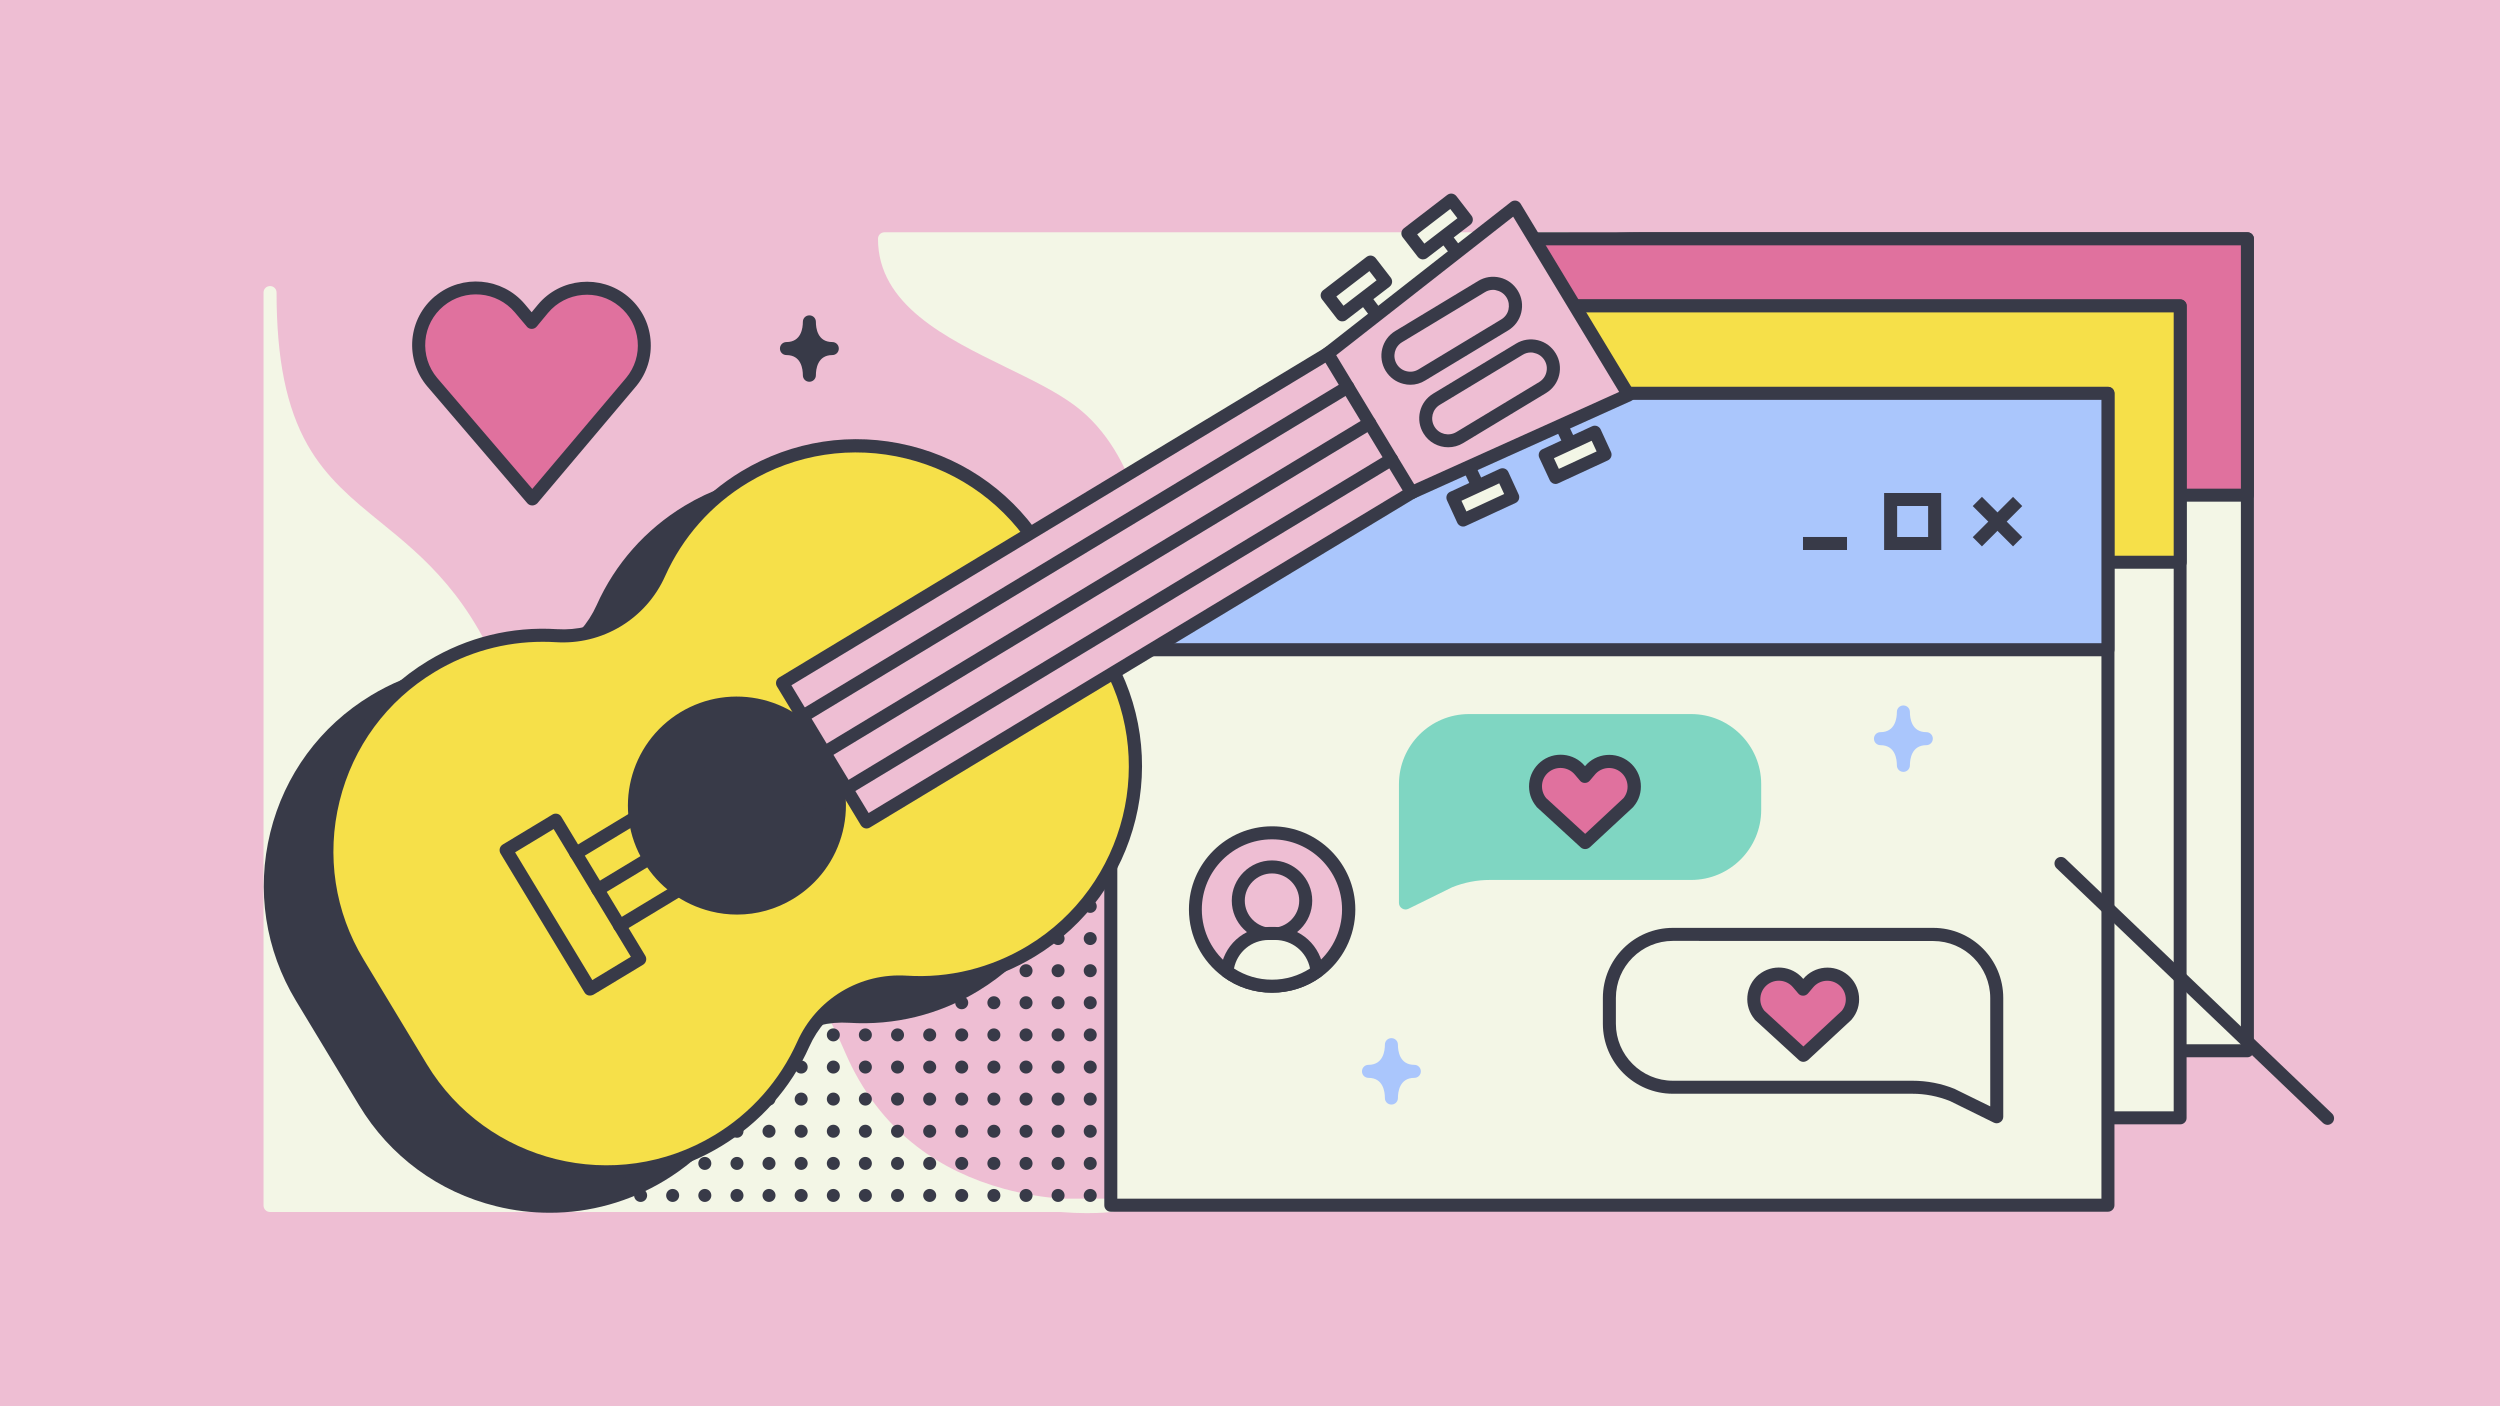 <?xml version="1.0" encoding="utf-8"?>
<!-- Generator: Adobe Illustrator 22.0.1, SVG Export Plug-In . SVG Version: 6.00 Build 0)  -->
<svg version="1.1" id="Layer_1" xmlns="http://www.w3.org/2000/svg" xmlns:xlink="http://www.w3.org/1999/xlink" x="0px" y="0px" viewBox="0 0 1920 1080" style="enable-background:new 0 0 1920 1080;" xml:space="preserve">

<rect y="0" width="1920" height="1080" style="fill:#EEBED3;"/>
<g>
	<path d="M1208.4,181.8c-0.7-2-2.6-3.4-4.7-3.4H679.3c-2.8,0-5,2.2-5,5c0,50.7,52.2,76.1,98.2,98.6
		c19.9,9.7,38.7,18.8,52.9,29.4c50.7,37.7,56.4,112.8,56.5,113.6c0.1,1.8,1.2,3.5,2.9,4.2c0.7,0.3,1.4,0.4,2.1,0.4
		c1.1,0,2.1-0.3,3-1l316.7-241.2C1208.4,186.1,1209.1,183.9,1208.4,181.8z" style="fill:#F3F6E6;"/>
	<path d="M853.1,920.6h-38c-12.7-1-27.8-3.2-43.7-7.5c-25.4-6.9-48-17.8-67.1-32.5c-23.8-18.3-42.4-42.6-55.1-72.1
		c-40.2-93.3-91.4-121.8-141-149.3c-46.3-25.8-90.1-50.1-119.1-129c-26.3-71.8-63.8-102.3-96.9-129.2c-21.4-17.4-41.5-33.8-56-59.3
		c-16.2-28.6-23.8-65.8-23.8-117c0-2.8-2.2-5-5-5s-5,2.2-5,5v701.1c0,2.8,2.2,5,5,5H814c7.8,0.6,14.8,0.9,20.6,0.9
		c11.3,0,18.4-0.8,19-0.9c2.6-0.3,4.6-2.6,4.4-5.3C857.9,922.7,855.8,920.6,853.1,920.6z" style="fill:#F3F6E6;"/>
	<g>
		<g>
			<g>
				<circle cx="837.3" cy="622.1" r="5" style="fill:#383A48;"/>
			</g>
		</g>
		<g>
			<g>
				<circle cx="837.3" cy="646.8" r="5" style="fill:#383A48;"/>
			</g>
		</g>
		<g>
			<g>
				<circle cx="837.3" cy="671.5" r="5" style="fill:#383A48;"/>
			</g>
		</g>
		<g>
			<g>
				<circle cx="837.3" cy="696.1" r="5" style="fill:#383A48;"/>
			</g>
		</g>
		<g>
			<g>
				<circle cx="837.3" cy="720.8" r="5" style="fill:#383A48;"/>
			</g>
		</g>
		<g>
			<g>
				<circle cx="837.3" cy="745.5" r="5" style="fill:#383A48;"/>
			</g>
		</g>
		<g>
			<g>
				<circle cx="837.3" cy="770.1" r="5" style="fill:#383A48;"/>
			</g>
		</g>
		<g>
			<g>
				<circle cx="837.3" cy="794.8" r="5" style="fill:#383A48;"/>
			</g>
		</g>
		<g>
			<g>
				<circle cx="837.3" cy="819.5" r="5" style="fill:#383A48;"/>
			</g>
		</g>
		<g>
			<g>
				<circle cx="837.3" cy="844.1" r="5" style="fill:#383A48;"/>
			</g>
		</g>
		<g>
			<g>
				<circle cx="837.3" cy="868.8" r="5" style="fill:#383A48;"/>
			</g>
		</g>
		<g>
			<g>
				<circle cx="837.3" cy="893.5" r="5" style="fill:#383A48;"/>
			</g>
		</g>
		<g>
			<g>
				<circle cx="837.3" cy="918.1" r="5" style="fill:#383A48;"/>
			</g>
		</g>
		<g>
			<g>
				<circle cx="812.6" cy="622.1" r="5" style="fill:#383A48;"/>
			</g>
		</g>
		<g>
			<g>
				<circle cx="812.6" cy="646.8" r="5" style="fill:#383A48;"/>
			</g>
		</g>
		<g>
			<g>
				<circle cx="812.6" cy="671.5" r="5" style="fill:#383A48;"/>
			</g>
		</g>
		<g>
			<g>
				<circle cx="812.6" cy="696.1" r="5" style="fill:#383A48;"/>
			</g>
		</g>
		<g>
			<g>
				<circle cx="812.6" cy="720.8" r="5" style="fill:#383A48;"/>
			</g>
		</g>
		<g>
			<g>
				<circle cx="812.6" cy="745.5" r="5" style="fill:#383A48;"/>
			</g>
		</g>
		<g>
			<g>
				<circle cx="812.6" cy="770.1" r="5" style="fill:#383A48;"/>
			</g>
		</g>
		<g>
			<g>
				<circle cx="812.6" cy="794.8" r="5" style="fill:#383A48;"/>
			</g>
		</g>
		<g>
			<g>
				<circle cx="812.6" cy="819.5" r="5" style="fill:#383A48;"/>
			</g>
		</g>
		<g>
			<g>
				<circle cx="812.6" cy="844.1" r="5" style="fill:#383A48;"/>
			</g>
		</g>
		<g>
			<g>
				<circle cx="812.6" cy="868.8" r="5" style="fill:#383A48;"/>
			</g>
		</g>
		<g>
			<g>
				<circle cx="812.6" cy="893.5" r="5" style="fill:#383A48;"/>
			</g>
		</g>
		<g>
			<g>
				<circle cx="812.6" cy="918.1" r="5" style="fill:#383A48;"/>
			</g>
		</g>
		<g>
			<g>
				<circle cx="788" cy="622.1" r="5" style="fill:#383A48;"/>
			</g>
		</g>
		<g>
			<g>
				<circle cx="788" cy="646.8" r="5" style="fill:#383A48;"/>
			</g>
		</g>
		<g>
			<g>
				<circle cx="788" cy="671.5" r="5" style="fill:#383A48;"/>
			</g>
		</g>
		<g>
			<g>
				<circle cx="788" cy="696.1" r="5" style="fill:#383A48;"/>
			</g>
		</g>
		<g>
			<g>
				<circle cx="788" cy="720.8" r="5" style="fill:#383A48;"/>
			</g>
		</g>
		<g>
			<g>
				<circle cx="788" cy="745.5" r="5" style="fill:#383A48;"/>
			</g>
		</g>
		<g>
			<g>
				<circle cx="788" cy="770.1" r="5" style="fill:#383A48;"/>
			</g>
		</g>
		<g>
			<g>
				<circle cx="788" cy="794.8" r="5" style="fill:#383A48;"/>
			</g>
		</g>
		<g>
			<g>
				<circle cx="788" cy="819.5" r="5" style="fill:#383A48;"/>
			</g>
		</g>
		<g>
			<g>
				<circle cx="788" cy="844.1" r="5" style="fill:#383A48;"/>
			</g>
		</g>
		<g>
			<g>
				<circle cx="788" cy="868.8" r="5" style="fill:#383A48;"/>
			</g>
		</g>
		<g>
			<g>
				<circle cx="788" cy="893.5" r="5" style="fill:#383A48;"/>
			</g>
		</g>
		<g>
			<g>
				<circle cx="788" cy="918.1" r="5" style="fill:#383A48;"/>
			</g>
		</g>
		<g>
			<g>
				<circle cx="763.3" cy="622.1" r="5" style="fill:#383A48;"/>
			</g>
		</g>
		<g>
			<g>
				<circle cx="763.3" cy="646.8" r="5" style="fill:#383A48;"/>
			</g>
		</g>
		<g>
			<g>
				<circle cx="763.3" cy="671.5" r="5" style="fill:#383A48;"/>
			</g>
		</g>
		<g>
			<g>
				<circle cx="763.3" cy="696.1" r="5" style="fill:#383A48;"/>
			</g>
		</g>
		<g>
			<g>
				<circle cx="763.3" cy="720.8" r="5" style="fill:#383A48;"/>
			</g>
		</g>
		<g>
			<g>
				<circle cx="763.3" cy="745.5" r="5" style="fill:#383A48;"/>
			</g>
		</g>
		<g>
			<g>
				<circle cx="763.3" cy="770.1" r="5" style="fill:#383A48;"/>
			</g>
		</g>
		<g>
			<g>
				<circle cx="763.3" cy="794.8" r="5" style="fill:#383A48;"/>
			</g>
		</g>
		<g>
			<g>
				<circle cx="763.3" cy="819.5" r="5" style="fill:#383A48;"/>
			</g>
		</g>
		<g>
			<g>
				<circle cx="763.3" cy="844.1" r="5" style="fill:#383A48;"/>
			</g>
		</g>
		<g>
			<g>
				<circle cx="763.3" cy="868.8" r="5" style="fill:#383A48;"/>
			</g>
		</g>
		<g>
			<g>
				<circle cx="763.3" cy="893.5" r="5" style="fill:#383A48;"/>
			</g>
		</g>
		<g>
			<g>
				<circle cx="763.3" cy="918.1" r="5" style="fill:#383A48;"/>
			</g>
		</g>
		<g>
			<g>
				<circle cx="738.6" cy="622.1" r="5" style="fill:#383A48;"/>
			</g>
		</g>
		<g>
			<g>
				<circle cx="738.6" cy="646.8" r="5" style="fill:#383A48;"/>
			</g>
		</g>
		<g>
			<g>
				<circle cx="738.6" cy="671.5" r="5" style="fill:#383A48;"/>
			</g>
		</g>
		<g>
			<g>
				<circle cx="738.6" cy="696.1" r="5" style="fill:#383A48;"/>
			</g>
		</g>
		<g>
			<g>
				<circle cx="738.6" cy="720.8" r="5" style="fill:#383A48;"/>
			</g>
		</g>
		<g>
			<g>
				<circle cx="738.6" cy="745.5" r="5" style="fill:#383A48;"/>
			</g>
		</g>
		<g>
			<g>
				<circle cx="738.6" cy="770.1" r="5" style="fill:#383A48;"/>
			</g>
		</g>
		<g>
			<g>
				<circle cx="738.6" cy="794.8" r="5" style="fill:#383A48;"/>
			</g>
		</g>
		<g>
			<g>
				<circle cx="738.6" cy="819.5" r="5" style="fill:#383A48;"/>
			</g>
		</g>
		<g>
			<g>
				<circle cx="738.6" cy="844.1" r="5" style="fill:#383A48;"/>
			</g>
		</g>
		<g>
			<g>
				<circle cx="738.6" cy="868.8" r="5" style="fill:#383A48;"/>
			</g>
		</g>
		<g>
			<g>
				<circle cx="738.6" cy="893.5" r="5" style="fill:#383A48;"/>
			</g>
		</g>
		<g>
			<g>
				<circle cx="738.6" cy="918.1" r="5" style="fill:#383A48;"/>
			</g>
		</g>
		<g>
			<g>
				<circle cx="714" cy="622.1" r="5" style="fill:#383A48;"/>
			</g>
		</g>
		<g>
			<g>
				<circle cx="714" cy="646.8" r="5" style="fill:#383A48;"/>
			</g>
		</g>
		<g>
			<g>
				<circle cx="714" cy="671.5" r="5" style="fill:#383A48;"/>
			</g>
		</g>
		<g>
			<g>
				<circle cx="714" cy="696.1" r="5" style="fill:#383A48;"/>
			</g>
		</g>
		<g>
			<g>
				<circle cx="714" cy="720.8" r="5" style="fill:#383A48;"/>
			</g>
		</g>
		<g>
			<g>
				<circle cx="714" cy="745.5" r="5" style="fill:#383A48;"/>
			</g>
		</g>
		<g>
			<g>
				<circle cx="714" cy="770.1" r="5" style="fill:#383A48;"/>
			</g>
		</g>
		<g>
			<g>
				<circle cx="714" cy="794.8" r="5" style="fill:#383A48;"/>
			</g>
		</g>
		<g>
			<g>
				<circle cx="714" cy="819.5" r="5" style="fill:#383A48;"/>
			</g>
		</g>
		<g>
			<g>
				<circle cx="714" cy="844.1" r="5" style="fill:#383A48;"/>
			</g>
		</g>
		<g>
			<g>
				<circle cx="714" cy="868.8" r="5" style="fill:#383A48;"/>
			</g>
		</g>
		<g>
			<g>
				<circle cx="714" cy="893.5" r="5" style="fill:#383A48;"/>
			</g>
		</g>
		<g>
			<g>
				<circle cx="714" cy="918.1" r="5" style="fill:#383A48;"/>
			</g>
		</g>
		<g>
			<g>
				<circle cx="689.3" cy="622.1" r="5" style="fill:#383A48;"/>
			</g>
		</g>
		<g>
			<g>
				<circle cx="689.3" cy="646.8" r="5" style="fill:#383A48;"/>
			</g>
		</g>
		<g>
			<g>
				<circle cx="689.3" cy="671.5" r="5" style="fill:#383A48;"/>
			</g>
		</g>
		<g>
			<g>
				<circle cx="689.3" cy="696.1" r="5" style="fill:#383A48;"/>
			</g>
		</g>
		<g>
			<g>
				<circle cx="689.3" cy="720.8" r="5" style="fill:#383A48;"/>
			</g>
		</g>
		<g>
			<g>
				<circle cx="689.3" cy="745.5" r="5" style="fill:#383A48;"/>
			</g>
		</g>
		<g>
			<g>
				<circle cx="689.3" cy="770.1" r="5" style="fill:#383A48;"/>
			</g>
		</g>
		<g>
			<g>
				<circle cx="689.3" cy="794.8" r="5" style="fill:#383A48;"/>
			</g>
		</g>
		<g>
			<g>
				<circle cx="689.3" cy="819.5" r="5" style="fill:#383A48;"/>
			</g>
		</g>
		<g>
			<g>
				<circle cx="689.3" cy="844.1" r="5" style="fill:#383A48;"/>
			</g>
		</g>
		<g>
			<g>
				<circle cx="689.3" cy="868.8" r="5" style="fill:#383A48;"/>
			</g>
		</g>
		<g>
			<g>
				<circle cx="689.3" cy="893.5" r="5" style="fill:#383A48;"/>
			</g>
		</g>
		<g>
			<g>
				<circle cx="689.3" cy="918.1" r="5" style="fill:#383A48;"/>
			</g>
		</g>
		<g>
			<g>
				<circle cx="664.6" cy="622.1" r="5" style="fill:#383A48;"/>
			</g>
		</g>
		<g>
			<g>
				<circle cx="664.6" cy="646.8" r="5" style="fill:#383A48;"/>
			</g>
		</g>
		<g>
			<g>
				<circle cx="664.6" cy="671.5" r="5" style="fill:#383A48;"/>
			</g>
		</g>
		<g>
			<g>
				<circle cx="664.6" cy="696.1" r="5" style="fill:#383A48;"/>
			</g>
		</g>
		<g>
			<g>
				<circle cx="664.6" cy="720.8" r="5" style="fill:#383A48;"/>
			</g>
		</g>
		<g>
			<g>
				<circle cx="664.6" cy="745.5" r="5" style="fill:#383A48;"/>
			</g>
		</g>
		<g>
			<g>
				<circle cx="664.6" cy="770.1" r="5" style="fill:#383A48;"/>
			</g>
		</g>
		<g>
			<g>
				<circle cx="664.6" cy="794.8" r="5" style="fill:#383A48;"/>
			</g>
		</g>
		<g>
			<g>
				<circle cx="664.6" cy="819.5" r="5" style="fill:#383A48;"/>
			</g>
		</g>
		<g>
			<g>
				<circle cx="664.6" cy="844.1" r="5" style="fill:#383A48;"/>
			</g>
		</g>
		<g>
			<g>
				<circle cx="664.6" cy="868.8" r="5" style="fill:#383A48;"/>
			</g>
		</g>
		<g>
			<g>
				<circle cx="664.6" cy="893.5" r="5" style="fill:#383A48;"/>
			</g>
		</g>
		<g>
			<g>
				<circle cx="664.6" cy="918.1" r="5" style="fill:#383A48;"/>
			</g>
		</g>
		<g>
			<g>
				<circle cx="640" cy="622.1" r="5" style="fill:#383A48;"/>
			</g>
		</g>
		<g>
			<g>
				<circle cx="640" cy="646.8" r="5" style="fill:#383A48;"/>
			</g>
		</g>
		<g>
			<g>
				<circle cx="640" cy="671.5" r="5" style="fill:#383A48;"/>
			</g>
		</g>
		<g>
			<g>
				<circle cx="640" cy="696.1" r="5" style="fill:#383A48;"/>
			</g>
		</g>
		<g>
			<g>
				<circle cx="640" cy="720.8" r="5" style="fill:#383A48;"/>
			</g>
		</g>
		<g>
			<g>
				<circle cx="640" cy="745.5" r="5" style="fill:#383A48;"/>
			</g>
		</g>
		<g>
			<g>
				<circle cx="640" cy="770.1" r="5" style="fill:#383A48;"/>
			</g>
		</g>
		<g>
			<g>
				<circle cx="640" cy="794.8" r="5" style="fill:#383A48;"/>
			</g>
		</g>
		<g>
			<g>
				<circle cx="640" cy="819.5" r="5" style="fill:#383A48;"/>
			</g>
		</g>
		<g>
			<g>
				<circle cx="640" cy="844.1" r="5" style="fill:#383A48;"/>
			</g>
		</g>
		<g>
			<g>
				<circle cx="640" cy="868.8" r="5" style="fill:#383A48;"/>
			</g>
		</g>
		<g>
			<g>
				<circle cx="640" cy="893.5" r="5" style="fill:#383A48;"/>
			</g>
		</g>
		<g>
			<g>
				<circle cx="640" cy="918.1" r="5" style="fill:#383A48;"/>
			</g>
		</g>
		<g>
			<g>
				<circle cx="615.3" cy="622.1" r="5" style="fill:#383A48;"/>
			</g>
		</g>
		<g>
			<g>
				<circle cx="615.3" cy="646.8" r="5" style="fill:#383A48;"/>
			</g>
		</g>
		<g>
			<g>
				<circle cx="615.3" cy="671.5" r="5" style="fill:#383A48;"/>
			</g>
		</g>
		<g>
			<g>
				<circle cx="615.3" cy="696.1" r="5" style="fill:#383A48;"/>
			</g>
		</g>
		<g>
			<g>
				<circle cx="615.3" cy="720.8" r="5" style="fill:#383A48;"/>
			</g>
		</g>
		<g>
			<g>
				<circle cx="615.3" cy="745.5" r="5" style="fill:#383A48;"/>
			</g>
		</g>
		<g>
			<g>
				<circle cx="615.3" cy="770.1" r="5" style="fill:#383A48;"/>
			</g>
		</g>
		<g>
			<g>
				<circle cx="615.3" cy="794.8" r="5" style="fill:#383A48;"/>
			</g>
		</g>
		<g>
			<g>
				<circle cx="615.3" cy="819.5" r="5" style="fill:#383A48;"/>
			</g>
		</g>
		<g>
			<g>
				<circle cx="615.3" cy="844.1" r="5" style="fill:#383A48;"/>
			</g>
		</g>
		<g>
			<g>
				<circle cx="615.3" cy="868.8" r="5" style="fill:#383A48;"/>
			</g>
		</g>
		<g>
			<g>
				<circle cx="615.3" cy="893.5" r="5" style="fill:#383A48;"/>
			</g>
		</g>
		<g>
			<g>
				<circle cx="615.3" cy="918.1" r="5" style="fill:#383A48;"/>
			</g>
		</g>
		<g>
			<g>
				<circle cx="590.6" cy="622.1" r="5" style="fill:#383A48;"/>
			</g>
		</g>
		<g>
			<g>
				<circle cx="590.6" cy="646.8" r="5" style="fill:#383A48;"/>
			</g>
		</g>
		<g>
			<g>
				<circle cx="590.6" cy="671.5" r="5" style="fill:#383A48;"/>
			</g>
		</g>
		<g>
			<g>
				<circle cx="590.6" cy="696.1" r="5" style="fill:#383A48;"/>
			</g>
		</g>
		<g>
			<g>
				<circle cx="590.6" cy="720.8" r="5" style="fill:#383A48;"/>
			</g>
		</g>
		<g>
			<g>
				<circle cx="590.6" cy="745.5" r="5" style="fill:#383A48;"/>
			</g>
		</g>
		<g>
			<g>
				<circle cx="590.6" cy="770.1" r="5" style="fill:#383A48;"/>
			</g>
		</g>
		<g>
			<g>
				<circle cx="590.6" cy="794.8" r="5" style="fill:#383A48;"/>
			</g>
		</g>
		<g>
			<g>
				<circle cx="590.6" cy="819.5" r="5" style="fill:#383A48;"/>
			</g>
		</g>
		<g>
			<g>
				<circle cx="590.6" cy="844.1" r="5" style="fill:#383A48;"/>
			</g>
		</g>
		<g>
			<g>
				<circle cx="590.6" cy="868.8" r="5" style="fill:#383A48;"/>
			</g>
		</g>
		<g>
			<g>
				<circle cx="590.6" cy="893.5" r="5" style="fill:#383A48;"/>
			</g>
		</g>
		<g>
			<g>
				<circle cx="590.6" cy="918.1" r="5" style="fill:#383A48;"/>
			</g>
		</g>
		<g>
			<g>
				<circle cx="566" cy="622.1" r="5" style="fill:#383A48;"/>
			</g>
		</g>
		<g>
			<g>
				<circle cx="566" cy="646.8" r="5" style="fill:#383A48;"/>
			</g>
		</g>
		<g>
			<g>
				<circle cx="566" cy="671.5" r="5" style="fill:#383A48;"/>
			</g>
		</g>
		<g>
			<g>
				<circle cx="566" cy="696.1" r="5" style="fill:#383A48;"/>
			</g>
		</g>
		<g>
			<g>
				<circle cx="566" cy="720.8" r="5" style="fill:#383A48;"/>
			</g>
		</g>
		<g>
			<g>
				<circle cx="566" cy="745.5" r="5" style="fill:#383A48;"/>
			</g>
		</g>
		<g>
			<g>
				<circle cx="566" cy="770.1" r="5" style="fill:#383A48;"/>
			</g>
		</g>
		<g>
			<g>
				<circle cx="566" cy="794.8" r="5" style="fill:#383A48;"/>
			</g>
		</g>
		<g>
			<g>
				<circle cx="566" cy="819.5" r="5" style="fill:#383A48;"/>
			</g>
		</g>
		<g>
			<g>
				<circle cx="566" cy="844.1" r="5" style="fill:#383A48;"/>
			</g>
		</g>
		<g>
			<g>
				<circle cx="566" cy="868.8" r="5" style="fill:#383A48;"/>
			</g>
		</g>
		<g>
			<g>
				<circle cx="566" cy="893.5" r="5" style="fill:#383A48;"/>
			</g>
		</g>
		<g>
			<g>
				<circle cx="566" cy="918.1" r="5" style="fill:#383A48;"/>
			</g>
		</g>
		<g>
			<g>
				<circle cx="541.3" cy="622.1" r="5" style="fill:#383A48;"/>
			</g>
		</g>
		<g>
			<g>
				<circle cx="541.3" cy="646.8" r="5" style="fill:#383A48;"/>
			</g>
		</g>
		<g>
			<g>
				<circle cx="541.3" cy="671.5" r="5" style="fill:#383A48;"/>
			</g>
		</g>
		<g>
			<g>
				<circle cx="541.3" cy="696.1" r="5" style="fill:#383A48;"/>
			</g>
		</g>
		<g>
			<g>
				<circle cx="541.3" cy="720.8" r="5" style="fill:#383A48;"/>
			</g>
		</g>
		<g>
			<g>
				<circle cx="541.3" cy="745.5" r="5" style="fill:#383A48;"/>
			</g>
		</g>
		<g>
			<g>
				<circle cx="541.3" cy="770.1" r="5" style="fill:#383A48;"/>
			</g>
		</g>
		<g>
			<g>
				<circle cx="541.3" cy="794.8" r="5" style="fill:#383A48;"/>
			</g>
		</g>
		<g>
			<g>
				<circle cx="541.3" cy="819.5" r="5" style="fill:#383A48;"/>
			</g>
		</g>
		<g>
			<g>
				<circle cx="541.3" cy="844.1" r="5" style="fill:#383A48;"/>
			</g>
		</g>
		<g>
			<g>
				<circle cx="541.3" cy="868.8" r="5" style="fill:#383A48;"/>
			</g>
		</g>
		<g>
			<g>
				<circle cx="541.3" cy="893.5" r="5" style="fill:#383A48;"/>
			</g>
		</g>
		<g>
			<g>
				<circle cx="541.3" cy="918.1" r="5" style="fill:#383A48;"/>
			</g>
		</g>
		<g>
			<g>
				<circle cx="516.6" cy="622.1" r="5" style="fill:#383A48;"/>
			</g>
		</g>
		<g>
			<g>
				<circle cx="516.6" cy="646.8" r="5" style="fill:#383A48;"/>
			</g>
		</g>
		<g>
			<g>
				<circle cx="516.6" cy="671.5" r="5" style="fill:#383A48;"/>
			</g>
		</g>
		<g>
			<g>
				<circle cx="516.6" cy="696.1" r="5" style="fill:#383A48;"/>
			</g>
		</g>
		<g>
			<g>
				<circle cx="516.6" cy="720.8" r="5" style="fill:#383A48;"/>
			</g>
		</g>
		<g>
			<g>
				<circle cx="516.6" cy="745.5" r="5" style="fill:#383A48;"/>
			</g>
		</g>
		<g>
			<g>
				<circle cx="516.6" cy="770.1" r="5" style="fill:#383A48;"/>
			</g>
		</g>
		<g>
			<g>
				<circle cx="516.6" cy="794.8" r="5" style="fill:#383A48;"/>
			</g>
		</g>
		<g>
			<g>
				<circle cx="516.6" cy="819.5" r="5" style="fill:#383A48;"/>
			</g>
		</g>
		<g>
			<g>
				<circle cx="516.6" cy="844.1" r="5" style="fill:#383A48;"/>
			</g>
		</g>
		<g>
			<g>
				<circle cx="516.6" cy="868.8" r="5" style="fill:#383A48;"/>
			</g>
		</g>
		<g>
			<g>
				<circle cx="516.6" cy="893.5" r="5" style="fill:#383A48;"/>
			</g>
		</g>
		<g>
			<g>
				<circle cx="516.6" cy="918.1" r="5" style="fill:#383A48;"/>
			</g>
		</g>
		<g>
			<g>
				<circle cx="492" cy="622.1" r="5" style="fill:#383A48;"/>
			</g>
		</g>
		<g>
			<g>
				<circle cx="492" cy="646.8" r="5" style="fill:#383A48;"/>
			</g>
		</g>
		<g>
			<g>
				<circle cx="492" cy="671.5" r="5" style="fill:#383A48;"/>
			</g>
		</g>
		<g>
			<g>
				<circle cx="492" cy="696.1" r="5" style="fill:#383A48;"/>
			</g>
		</g>
		<g>
			<g>
				<circle cx="492" cy="720.8" r="5" style="fill:#383A48;"/>
			</g>
		</g>
		<g>
			<g>
				<circle cx="492" cy="745.5" r="5" style="fill:#383A48;"/>
			</g>
		</g>
		<g>
			<g>
				<circle cx="492" cy="770.1" r="5" style="fill:#383A48;"/>
			</g>
		</g>
		<g>
			<g>
				<circle cx="492" cy="794.8" r="5" style="fill:#383A48;"/>
			</g>
		</g>
		<g>
			<g>
				<circle cx="492" cy="819.5" r="5" style="fill:#383A48;"/>
			</g>
		</g>
		<g>
			<g>
				<circle cx="492" cy="844.1" r="5" style="fill:#383A48;"/>
			</g>
		</g>
		<g>
			<g>
				<circle cx="492" cy="868.8" r="5" style="fill:#383A48;"/>
			</g>
		</g>
		<g>
			<g>
				<circle cx="492" cy="893.5" r="5" style="fill:#383A48;"/>
			</g>
		</g>
		<g>
			<g>
				<circle cx="492" cy="918.1" r="5" style="fill:#383A48;"/>
			</g>
		</g>
		<g>
			<g>
				<circle cx="467.3" cy="622.1" r="5" style="fill:#383A48;"/>
			</g>
		</g>
		<g>
			<g>
				<circle cx="467.3" cy="646.8" r="5" style="fill:#383A48;"/>
			</g>
		</g>
		<g>
			<g>
				<circle cx="467.3" cy="671.5" r="5" style="fill:#383A48;"/>
			</g>
		</g>
		<g>
			<g>
				<circle cx="467.3" cy="696.1" r="5" style="fill:#383A48;"/>
			</g>
		</g>
		<g>
			<g>
				<circle cx="467.3" cy="720.8" r="5" style="fill:#383A48;"/>
			</g>
		</g>
		<g>
			<g>
				<circle cx="467.3" cy="745.5" r="5" style="fill:#383A48;"/>
			</g>
		</g>
		<g>
			<g>
				<circle cx="467.3" cy="770.1" r="5" style="fill:#383A48;"/>
			</g>
		</g>
		<g>
			<g>
				<circle cx="467.3" cy="794.8" r="5" style="fill:#383A48;"/>
			</g>
		</g>
		<g>
			<g>
				<circle cx="467.3" cy="819.5" r="5" style="fill:#383A48;"/>
			</g>
		</g>
		<g>
			<g>
				<circle cx="467.3" cy="844.1" r="5" style="fill:#383A48;"/>
			</g>
		</g>
		<g>
			<g>
				<circle cx="467.3" cy="868.8" r="5" style="fill:#383A48;"/>
			</g>
		</g>
		<g>
			<g>
				<circle cx="467.3" cy="893.5" r="5" style="fill:#383A48;"/>
			</g>
		</g>
		<g>
			<g>
				<circle cx="467.3" cy="918.1" r="5" style="fill:#383A48;"/>
			</g>
		</g>
		<g>
			<g>
				<circle cx="442.6" cy="622.1" r="5" style="fill:#383A48;"/>
			</g>
		</g>
		<g>
			<g>
				<circle cx="442.6" cy="646.8" r="5" style="fill:#383A48;"/>
			</g>
		</g>
		<g>
			<g>
				<circle cx="442.6" cy="671.5" r="5" style="fill:#383A48;"/>
			</g>
		</g>
		<g>
			<g>
				<circle cx="442.6" cy="696.1" r="5" style="fill:#383A48;"/>
			</g>
		</g>
		<g>
			<g>
				<circle cx="442.6" cy="720.8" r="5" style="fill:#383A48;"/>
			</g>
		</g>
		<g>
			<g>
				<circle cx="442.6" cy="745.5" r="5" style="fill:#383A48;"/>
			</g>
		</g>
		<g>
			<g>
				<circle cx="442.6" cy="770.1" r="5" style="fill:#383A48;"/>
			</g>
		</g>
		<g>
			<g>
				<circle cx="442.6" cy="794.8" r="5" style="fill:#383A48;"/>
			</g>
		</g>
		<g>
			<g>
				<circle cx="442.6" cy="819.5" r="5" style="fill:#383A48;"/>
			</g>
		</g>
		<g>
			<g>
				<circle cx="442.6" cy="844.1" r="5" style="fill:#383A48;"/>
			</g>
		</g>
		<g>
			<g>
				<circle cx="442.6" cy="868.8" r="5" style="fill:#383A48;"/>
			</g>
		</g>
		<g>
			<g>
				<circle cx="442.6" cy="893.5" r="5" style="fill:#383A48;"/>
			</g>
		</g>
		<g>
			<g>
				<circle cx="442.6" cy="918.1" r="5" style="fill:#383A48;"/>
			</g>
		</g>
	</g>
	<g>
		<g>
			<path d="M1725.9,183.4h-466.8c-165.1,0-299,133.9-299,299V807h765.8L1725.9,183.4L1725.9,183.4z" style="fill:#F3F6E6;"/>
			<path d="M1725.9,812H960.2c-2.8,0-5-2.2-5-5V482.4c0-81.2,31.6-157.5,89-215c57.4-57.4,133.8-89,215-89H1726
				c2.8,0,5,2.2,5,5V807C1730.9,809.7,1728.7,812,1725.9,812z M965.2,802H1721V188.4h-461.8c-78.5,0-152.4,30.6-207.9,86.1
				s-86.1,129.4-86.1,207.9L965.2,802L965.2,802z" style="fill:#383A48;"/>
		</g>
		<g>
			<polygon points="960.2,380.3 1725.9,380.3 1725.9,183.4 1162.7,183.4 			" style="fill:#E0719E;"/>
			<path d="M1725.9,385.3H960.2c-2,0-3.9-1.2-4.6-3.1s-0.3-4,1.1-5.5l202.6-196.9c0.9-0.9,2.2-1.4,3.5-1.4H1726
				c2.8,0,5,2.2,5,5v196.9C1730.9,383.1,1728.7,385.3,1725.9,385.3z M972.5,375.3H1721V188.4h-556.2L972.5,375.3z" style="fill:#383A48;"/>
		</g>
	</g>
	<g>
		<g>
			<path d="M1674.4,234.9h-499c-147.3,0-266.7,119.4-266.7,266.7v356.8h765.8L1674.4,234.9L1674.4,234.9z" style="fill:#F3F6E6;"/>
			<path d="M1674.4,863.5H908.6c-2.8,0-5-2.2-5-5V501.7c0-72.6,28.3-140.8,79.6-192.1c51.3-51.3,119.6-79.6,192.1-79.6
				h499c2.8,0,5,2.2,5,5v623.5C1679.4,861.2,1677.2,863.5,1674.4,863.5z M913.6,853.5h755.8V239.9h-494
				c-69.9,0-135.6,27.2-185.1,76.7c-49.4,49.4-76.7,115.2-76.7,185.1L913.6,853.5L913.6,853.5z" style="fill:#383A48;"/>
		</g>
		<g>
			<polygon points="908.6,431.8 1674.4,431.8 1674.4,234.9 1080.3,234.9 			" style="fill:#F6E049;"/>
			<path d="M1674.4,436.8H908.6c-2,0-3.7-1.1-4.6-2.9c-0.8-1.8-0.5-3.9,0.8-5.4l171.7-196.9c0.9-1.1,2.3-1.7,3.8-1.7
				h594.1c2.8,0,5,2.2,5,5v196.9C1679.4,434.6,1677.2,436.8,1674.4,436.8z M919.6,426.8h749.8V239.9h-586.8L919.6,426.8z" style="fill:#383A48;"/>
		</g>
	</g>
	<g>
		<g>
			<path d="M1618.9,302.1h-580.1c-102.6,0-185.7,83.1-185.7,185.7v437.8h765.8V302.1z" style="fill:#F3F6E6;"/>
			<path d="M1618.9,930.6H853.1c-2.8,0-5-2.2-5-5V487.8c0-105.2,85.6-190.7,190.7-190.7h580.1c2.8,0,5,2.2,5,5v623.5
				C1623.9,928.4,1621.6,930.6,1618.9,930.6z M858.1,920.6h755.8V307.1h-575.1c-99.6,0-180.7,81.1-180.7,180.7L858.1,920.6
				L858.1,920.6z" style="fill:#383A48;"/>
		</g>
		<g>
			<polygon points="853.1,499 1618.9,499 1618.9,302.1 969.2,302.1 			" style="fill:#AAC6FC;"/>
			<path d="M1618.9,504H853.1c-1.8,0-3.5-1-4.3-2.5c-0.9-1.6-0.9-3.5,0-5l116.1-196.9c0.9-1.5,2.5-2.5,4.3-2.5h649.7
				c2.8,0,5,2.2,5,5V499C1623.9,501.7,1621.6,504,1618.9,504z M861.9,494h752V307.1H972.1L861.9,494z" style="fill:#383A48;"/>
		</g>
		<g>
			<g>
				<g>
					
						<rect x="1529.3" y="378.6" transform="matrix(0.707 -0.707 0.707 0.707 166.166 1202.199)" width="10" height="43.8" style="fill:#383A48;"/>
				</g>
				<g>
					
						<rect x="1512.4" y="395.5" transform="matrix(0.707 -0.707 0.707 0.707 166.166 1202.199)" width="43.8" height="10" style="fill:#383A48;"/>
				</g>
			</g>
			<g>
				<path d="M1490.9,422.4H1447v-43.8h43.8L1490.9,422.4L1490.9,422.4z M1457,412.4h23.8v-23.8H1457V412.4z" style="fill:#383A48;"/>
			</g>
			<g>
				<rect x="1384.7" y="412.4" width="33.8" height="10" style="fill:#383A48;"/>
			</g>
		</g>
		<g>
			<g>
				<path d="M1035.7,698.5c0,19.6-9.6,36.9-24.3,47.6c-9.7,7.1-21.7,11.2-34.6,11.2s-24.9-4.2-34.6-11.2
					c-14.7-10.7-24.3-28.1-24.3-47.6c0-32.5,26.4-58.9,58.9-58.9S1035.7,666,1035.7,698.5z" style="fill:#EEBED3;"/>
				<path d="M976.9,762.4c-13.6,0-26.6-4.2-37.5-12.2c-16.5-12-26.3-31.3-26.3-51.7c0-35.2,28.7-63.9,63.9-63.9
					s63.9,28.7,63.9,63.9c0,20.4-9.8,39.7-26.3,51.7C1003.5,758.2,990.5,762.4,976.9,762.4z M976.9,644.6
					c-29.7,0-53.9,24.2-53.9,53.9c0,17.2,8.3,33.5,22.2,43.6c9.2,6.7,20.2,10.3,31.6,10.3c11.5,0,22.4-3.6,31.7-10.3
					c13.9-10.1,22.2-26.4,22.2-43.6C1030.7,668.8,1006.6,644.6,976.9,644.6z" style="fill:#383A48;"/>
			</g>
			<g>
				<circle cx="976.9" cy="691.7" r="25.9" style="fill:#EEBED3;"/>
				<path d="M976.9,722.6c-17,0-30.9-13.9-30.9-30.9s13.9-30.9,30.9-30.9s30.9,13.9,30.9,30.9S993.9,722.6,976.9,722.6z
					 M976.9,670.8c-11.5,0-20.9,9.4-20.9,20.9s9.4,20.9,20.9,20.9s20.9-9.4,20.9-20.9S988.4,670.8,976.9,670.8z" style="fill:#383A48;"/>
			</g>
			<g>
				<path d="M1011.5,746.2c-9.7,7.1-21.7,11.2-34.6,11.2s-24.9-4.2-34.6-11.2c1.5-16.4,15.3-29.2,32.1-29.2h4.9
					C996.1,716.9,1009.9,729.8,1011.5,746.2z" style="fill:#F3F6E6;"/>
				<path d="M976.9,762.4c-13.6,0-26.6-4.2-37.5-12.2c-1.4-1-2.2-2.8-2-4.5c1.8-19.3,17.8-33.8,37.1-33.8h4.9
					c19.4,0,35.3,14.5,37.1,33.8c0.2,1.8-0.6,3.5-2,4.5C1003.5,758.2,990.5,762.4,976.9,762.4z M947.7,743.8
					c8.7,5.6,18.7,8.6,29.2,8.6s20.5-3,29.2-8.6c-2.5-12.7-13.6-21.9-26.8-21.9h-4.9C961.2,721.9,950.2,731.1,947.7,743.8z" style="fill:#383A48;"/>
			</g>
		</g>
		<g>
			<path d="M1298.8,548.4h-170.6c-29.7,0-53.8,24.1-53.8,53.8v91.3c0,1.7,0.9,3.3,2.4,4.2c0.8,0.5,1.7,0.8,2.6,0.8
				c0.8,0,1.5-0.2,2.2-0.5l33.7-16.6c9.3-3.7,19-5.6,29-5.6h154.5c29.7,0,53.8-24.1,53.8-53.8v-19.8
				C1352.6,572.5,1328.4,548.4,1298.8,548.4z" style="fill:#7FD6C2;"/>
			<g>
				<path d="M1221,591.7l-3.8,4.5l-4-4.7c-6.8-8.1-18.8-9.1-27-2.4l0,0c-8.2,6.8-9.3,19-2.4,27.2l33.6,30.8l33.2-30.8
					c6.8-8.2,5.7-20.3-2.5-27.1l0,0C1239.9,582.4,1227.8,583.5,1221,591.7z" style="fill:#E0719E;"/>
				<path d="M1217.4,652.1c-1.2,0-2.4-0.4-3.4-1.3l-33.6-30.8c-0.2-0.1-0.3-0.3-0.4-0.5c-4.2-5-6.2-11.3-5.6-17.8
					s3.7-12.3,8.7-16.5c10.2-8.5,25.5-7.1,34,3l0.2,0.2c8.5-10.2,23.8-11.6,34.1-3.1c5,4.1,8.1,10,8.7,16.4
					c0.6,6.5-1.3,12.8-5.5,17.7c-0.1,0.2-0.3,0.3-0.4,0.5l-33.2,30.8C1219.8,651.7,1218.6,652.1,1217.4,652.1z M1187.4,612.9
					l30,27.5l29.5-27.5c2.3-2.9,3.4-6.5,3-10.2c-0.4-3.8-2.2-7.2-5.1-9.6c-6-5-15-4.2-20,1.9l0,0l-3.8,4.5c-0.9,1.1-2.3,1.8-3.8,1.8
					l0,0c-1.5,0-2.9-0.6-3.8-1.8l-4-4.7c-5-5.9-14-6.7-20-1.8c-3,2.4-4.8,5.9-5.1,9.7C1184,606.4,1185.1,610,1187.4,612.9z
					 M1221,591.7L1221,591.7L1221,591.7z" style="fill:#383A48;"/>
			</g>
		</g>
		<g>
			<g>
				<path d="M1284.8,717.6h199.9c27,0,48.8,21.9,48.8,48.8v19.8v71.5l-33.9-16.7c-9.9-4-20.4-6-31-6h-30.8h-153.1
					c-27,0-48.8-21.9-48.8-48.8v-19.8C1235.9,739.5,1257.8,717.6,1284.8,717.6z" style="fill:#F3F6E6;"/>
				<path d="M1533.5,862.7c-0.8,0-1.5-0.2-2.2-0.5l-33.7-16.6c-9.3-3.7-19-5.6-29-5.6h-183.8
					c-29.7,0-53.8-24.1-53.8-53.8v-19.8c0-29.7,24.1-53.8,53.8-53.8h199.9c29.7,0,53.8,24.1,53.8,53.8v91.3c0,1.7-0.9,3.3-2.4,4.2
					C1535.3,862.4,1534.4,862.7,1533.5,862.7z M1284.8,722.6c-24.2,0-43.8,19.7-43.8,43.8v19.8c0,24.2,19.7,43.8,43.8,43.8h183.8
					c11.3,0,22.4,2.1,32.9,6.4c0.1,0,0.2,0.1,0.3,0.2l26.7,13.1v-83.2c0-24.2-19.7-43.8-43.8-43.8L1284.8,722.6L1284.8,722.6z" style="fill:#383A48;"/>
			</g>
			<g>
				<path d="M1388.6,755.1l-3.8,4.5l-4-4.7c-6.8-8.1-18.8-9.1-27-2.4l0,0c-8.2,6.8-9.3,19-2.4,27.2l33.6,30.8l33.2-30.8
					c6.8-8.2,5.7-20.3-2.5-27.1l0,0C1407.4,745.8,1395.3,746.9,1388.6,755.1z" style="fill:#E0719E;"/>
				<path d="M1385,815.5c-1.2,0-2.4-0.4-3.4-1.3l-33.6-30.8c-0.2-0.1-0.3-0.3-0.4-0.5c-4.2-5-6.2-11.3-5.6-17.8
					s3.6-12.3,8.6-16.5c0,0,0,0,0.1,0c10.2-8.4,25.4-7.1,34,3l0.2,0.2c8.5-10.2,23.8-11.6,34.1-3.1c5,4.1,8.1,10,8.7,16.4
					c0.6,6.5-1.3,12.7-5.5,17.7c-0.1,0.2-0.3,0.3-0.4,0.5l-33.2,30.8C1387.4,815,1386.2,815.5,1385,815.5z M1355,776.2l30,27.5
					l29.5-27.4c2.3-2.9,3.4-6.5,3-10.2c-0.4-3.8-2.2-7.2-5.1-9.6c-6-5-15-4.2-20,1.9l0,0l-3.8,4.5c-0.9,1.1-2.3,1.8-3.8,1.8l0,0
					c-1.5,0-2.9-0.6-3.8-1.8l-4-4.7c-5-5.9-13.9-6.7-19.9-1.8l0,0c-2.9,2.4-4.8,5.9-5.1,9.7C1351.6,769.7,1352.7,773.3,1355,776.2z" style="fill:#383A48;"/>
			</g>
		</g>
	</g>
	<g>
		<path d="M808.8,526.7l-48.5-80.3c-48.7-80.6-154-106.6-234.6-57.9l0,0c-29.9,18.1-53.3,44.5-67.5,76.3
			c-6.4,14.2-16.8,26-30.1,34.1s-28.6,11.8-44.1,10.8c-34.8-2.2-69,6.2-98.9,24.3c-39.1,23.6-66.6,61-77.5,105.3
			s-3.9,90.2,19.7,129.3l48.5,80.3c23.6,39.1,61,66.6,105.3,77.5c13.7,3.4,27.5,5,41.2,5c30.8,0,61.1-8.4,88.1-24.7
			c29.9-18.1,53.3-44.5,67.5-76.3c6.4-14.2,16.8-26,30.1-34.1c13.3-8,28.6-11.8,44.1-10.8c34.8,2.2,69-6.2,98.9-24.3
			c39.1-23.6,66.6-61,77.5-105.3C839.4,611.7,832.4,565.7,808.8,526.7z" style="fill:#383A48;"/>
		<g>
			<g>
				<path d="M571.9,366.4L571.9,366.4c-30,18.1-52.2,44.3-65.5,74c-13.8,30.9-45.3,49.9-79.1,47.8
					c-32.5-2-66,5.5-96,23.6l0,0c-78.4,47.4-103.6,149.3-56.2,227.8l48.5,80.3C371,898.3,473,923.4,551.4,876l0,0
					c30-18.1,52.2-44.3,65.5-74c13.8-30.9,45.3-49.9,79.1-47.8c32.5,2,66-5.5,96-23.6l0,0c78.4-47.4,103.6-149.3,56.2-227.8
					l-48.5-80.3C752.3,344.1,650.3,319,571.9,366.4z" style="fill:#F6E049;"/>
				<path d="M637.5,575.4c-11.6-19.1-29.9-32.6-51.6-38c-21.7-5.3-44.2-1.9-63.3,9.6c-39.5,23.9-52.2,75.4-28.3,114.9
					c11.6,19.1,29.9,32.6,51.6,38c6.7,1.7,13.5,2.5,20.2,2.5c15.1,0,29.9-4.1,43.1-12.1c19.1-11.6,32.6-29.9,38-51.6
					S649.1,594.5,637.5,575.4z" style="fill:#383A48;"/>
				<path d="M465.9,904.9c-57.9,0-114.5-29.4-146.5-82.5l-48.5-80.3c-48.7-80.6-22.8-185.9,57.9-234.6
					c29.9-18.1,64.2-26.5,98.9-24.3c15.6,1,30.8-2.8,44.1-10.8c13.3-8,23.7-19.8,30.1-34.1c14.2-31.8,37.6-58.2,67.5-76.3l0,0
					c39.1-23.6,85-30.6,129.3-19.7s81.7,38.5,105.3,77.5l48.5,80.3c48.7,80.6,22.8,185.9-57.9,234.6c-29.9,18.1-64.1,26.5-98.9,24.3
					c-15.6-1-30.8,2.8-44.1,10.8s-23.7,19.8-30.1,34.1c-14.2,31.8-37.6,58.2-67.5,76.3C526.4,897,495.9,904.9,465.9,904.9z
					 M416.8,492.9c-29.2,0-57.7,7.9-83,23.2c-36.8,22.2-62.7,57.4-73,99.2c-10.3,41.7-3.7,85,18.5,121.7l48.5,80.3
					c45.9,75.9,145,100.4,220.9,54.5c28.2-17,50.2-41.9,63.6-71.8c7.2-16.1,19-29.4,34-38.5c15.1-9.1,32.3-13.3,49.9-12.2
					c32.7,2.1,64.9-5.9,93.1-22.9c75.9-45.9,100.4-145,54.5-220.9l-48.5-80.3c-22.2-36.8-57.4-62.7-99.2-73
					c-41.7-10.3-85-3.7-121.7,18.5l0,0c-28.2,17-50.2,41.9-63.6,71.8c-7.2,16.1-19,29.4-34,38.5c-15.1,9.1-32.3,13.3-49.9,12.2
					C423.6,493,420.2,492.9,416.8,492.9z M571.9,366.4L571.9,366.4L571.9,366.4z" style="fill:#383A48;"/>
			</g>
			<g>
				
					<rect x="590.5" y="362.3" transform="matrix(0.856 -0.517 0.517 0.856 -91.773 519.918)" width="592.9" height="124.6" style="fill:#EEBED3;"/>
				<path d="M665.5,636.3c-1.7,0-3.3-0.9-4.3-2.4l-64.5-106.7c-0.7-1.1-0.9-2.5-0.6-3.8s1.1-2.4,2.3-3.1l507.4-306.6
					c2.4-1.4,5.4-0.7,6.9,1.7l64.5,106.7c0.7,1.1,0.9,2.5,0.6,3.8s-1.1,2.4-2.3,3.1L668,635.6C667.2,636.1,666.3,636.3,665.5,636.3z
					 M607.8,526.3l59.3,98.1L1166,323l-59.3-98.1L607.8,526.3z" style="fill:#383A48;"/>
			</g>
			<g>
				<polygon points="1250.7,303.3 1084.1,378.3 1019.6,271.6 1163.5,159 				" style="fill:#EEBED3;"/>
				<path d="M1084.1,383.3c-1.7,0-3.4-0.9-4.3-2.4l-64.5-106.7c-1.3-2.2-0.8-5,1.2-6.5l143.9-112.6c1.1-0.9,2.6-1.2,4-1
					c1.4,0.3,2.6,1.1,3.4,2.3l87.2,144.3c0.7,1.2,0.9,2.7,0.5,4.1s-1.4,2.5-2.7,3.1l-166.6,75
					C1085.5,383.2,1084.8,383.3,1084.1,383.3z M1026.2,272.8l59.9,99.1l157.4-70.9l-81.4-134.6L1026.2,272.8z" style="fill:#383A48;"/>
			</g>
			<g>
				
					<rect x="417.7" y="632.4" transform="matrix(0.856 -0.517 0.517 0.856 -295.897 327.697)" width="44.6" height="124.6" style="fill:#F6E049;"/>
				<path d="M453.2,764.6c-0.4,0-0.8,0-1.2-0.1c-1.3-0.3-2.4-1.1-3.1-2.3l-64.5-106.7c-1.4-2.4-0.7-5.4,1.7-6.9l38.1-23
					c1.1-0.7,2.5-0.9,3.8-0.6c1.3,0.3,2.4,1.1,3.1,2.3L495.6,734c1.4,2.4,0.7,5.4-1.7,6.9l-38.1,23
					C455,764.3,454.1,764.6,453.2,764.6z M395.6,654.6l59.3,98.1l29.6-17.9l-59.3-98.1L395.6,654.6z" style="fill:#383A48;"/>
			</g>
			<g>
				<line x1="1035.1" y1="297.2" x2="442.3" y2="655.4" style="fill:none;"/>
				<path d="M442.3,660.4c-1.7,0-3.3-0.9-4.3-2.4c-1.4-2.4-0.7-5.4,1.7-6.9l592.8-358.2c2.4-1.4,5.4-0.7,6.9,1.7
					s0.7,5.4-1.7,6.9L444.9,659.7C444.1,660.2,443.2,660.4,442.3,660.4z" style="fill:#383A48;"/>
			</g>
			<g>
				<line x1="1051.8" y1="325" x2="459.1" y2="683.2" style="fill:none;"/>
				<path d="M459.1,688.2c-1.7,0-3.3-0.9-4.3-2.4c-1.4-2.4-0.7-5.4,1.7-6.9l592.8-358.2c2.4-1.4,5.4-0.7,6.9,1.7
					c1.4,2.4,0.7,5.4-1.7,6.9L461.7,687.5C460.9,688,460,688.2,459.1,688.2z" style="fill:#383A48;"/>
			</g>
			<g>
				<line x1="1068.6" y1="352.8" x2="475.9" y2="711" style="fill:none;"/>
				<path d="M475.9,716c-1.7,0-3.3-0.9-4.3-2.4c-1.4-2.4-0.7-5.4,1.7-6.9l592.8-358.2c2.4-1.4,5.4-0.7,6.9,1.7
					s0.7,5.4-1.7,6.9L478.5,715.3C477.7,715.7,476.8,716,475.9,716z" style="fill:#383A48;"/>
			</g>
			<g>
				<g>
					<line x1="1105.1" y1="176.1" x2="1118.7" y2="194.1" style="fill:none;"/>
					
						<rect x="1106.9" y="173.8" transform="matrix(0.798 -0.603 0.603 0.798 113.173 707.644)" width="10" height="22.5" style="fill:#383A48;"/>
				</g>
				<g>
					<line x1="1044.2" y1="224.6" x2="1057.8" y2="242.6" style="fill:none;"/>
					
						<rect x="1046" y="222.3" transform="matrix(0.798 -0.603 0.603 0.798 71.637 680.732)" width="10" height="22.5" style="fill:#383A48;"/>
				</g>
				<g>
					
						<rect x="1082.8" y="164.4" transform="matrix(0.793 -0.609 0.609 0.793 122.464 708.332)" width="42" height="19" style="fill:#F3F6E6;"/>
					<path d="M1092.9,199.2c-0.2,0-0.4,0-0.7,0c-1.3-0.2-2.5-0.9-3.3-1.9l-11.6-15c-1.7-2.2-1.3-5.3,0.9-7l33.3-25.6
						c1.1-0.8,2.4-1.2,3.7-1c1.3,0.2,2.5,0.9,3.3,1.9l11.6,15c1.7,2.2,1.3,5.3-0.9,7l-33.3,25.6
						C1095.1,198.8,1094,199.2,1092.9,199.2z M1088.4,180l5.5,7.1l25.4-19.5l-5.5-7.1L1088.4,180z" style="fill:#383A48;"/>
				</g>
				<g>
					
						<rect x="1020.8" y="212" transform="matrix(0.793 -0.609 0.609 0.793 80.645 680.386)" width="42" height="19" style="fill:#F3F6E6;"/>
					<path d="M1030.9,246.8c-0.2,0-0.4,0-0.7,0c-1.3-0.2-2.5-0.9-3.3-1.9l-11.6-15c-1.7-2.2-1.3-5.3,0.9-7l33.3-25.6
						c1.1-0.8,2.4-1.2,3.7-1c1.3,0.2,2.5,0.9,3.3,1.9l11.6,15c1.7,2.2,1.3,5.3-0.9,7l-33.3,25.6
						C1033.1,246.5,1032,246.8,1030.9,246.8z M1026.3,227.7l5.5,7.1l25.4-19.5l-5.5-7.1L1026.3,227.7z" style="fill:#383A48;"/>
				</g>
			</g>
			<g>
				<g>
					<line x1="1208.5" y1="347" x2="1198.9" y2="326.6" style="fill:none;"/>
					
						<rect x="1198.7" y="325.6" transform="matrix(0.905 -0.426 0.426 0.905 -28.803 545.015)" width="10" height="22.5" style="fill:#383A48;"/>
				</g>
				<g>
					<line x1="1137.2" y1="378.4" x2="1127.6" y2="358" style="fill:none;"/>
					
						<rect x="1127.4" y="356.9" transform="matrix(0.905 -0.426 0.426 0.905 -48.93 517.597)" width="10" height="22.5" style="fill:#383A48;"/>
				</g>
				<g>
					
						<rect x="1188.8" y="339.8" transform="matrix(0.908 -0.419 0.419 0.908 -35.056 538.92)" width="42" height="19" style="fill:#F3F6E6;"/>
					<path d="M1194.7,371.7c-1.9,0-3.7-1.1-4.5-2.9l-8-17.2c-0.6-1.2-0.6-2.6-0.2-3.8s1.4-2.3,2.6-2.8l38.1-17.6
						c1.2-0.6,2.6-0.6,3.8-0.2c1.2,0.5,2.3,1.4,2.8,2.6l7.9,17.2c1.2,2.5,0.1,5.5-2.4,6.6l-38.1,17.6
						C1196.1,371.5,1195.4,371.7,1194.7,371.7z M1193.4,351.9l3.8,8.2l29-13.4l-3.8-8.2L1193.4,351.9z" style="fill:#383A48;"/>
				</g>
				<g>
					
						<rect x="1117.8" y="372.5" transform="matrix(0.908 -0.419 0.419 0.908 -55.282 512.17)" width="42" height="19" style="fill:#F3F6E6;"/>
					<path d="M1123.7,404.4c-0.6,0-1.2-0.1-1.7-0.3c-1.2-0.5-2.3-1.4-2.8-2.6l-7.9-17.2c-0.6-1.2-0.6-2.6-0.2-3.8
						s1.4-2.3,2.6-2.8l38.1-17.6c2.5-1.2,5.5-0.1,6.6,2.4l7.9,17.2c0.6,1.2,0.6,2.6,0.2,3.8s-1.4,2.3-2.6,2.8l-38.1,17.6
						C1125.1,404.3,1124.4,404.4,1123.7,404.4z M1122.4,384.6l3.8,8.2l29-13.4l-3.8-8.2L1122.4,384.6z" style="fill:#383A48;"/>
				</g>
			</g>
			<g>
				<path d="M1155.6,249.6L1092,288c-8.1,4.9-18.7,2.3-23.6-5.8l0,0c-4.9-8.1-2.3-18.7,5.8-23.6l63.6-38.4
					c8.1-4.9,18.7-2.3,23.6,5.8l0,0C1166.4,234.1,1163.8,244.7,1155.6,249.6z" style="fill:#EEBED3;"/>
				<path d="M1083.2,295.5c-1.8,0-3.6-0.2-5.4-0.7c-5.8-1.4-10.6-5-13.7-10.1c-6.3-10.5-3-24.2,7.5-30.5l63.6-38.4
					c5.1-3.1,11-4,16.8-2.6s10.6,5,13.7,10.1s4,11,2.6,16.8s-5,10.6-10.1,13.7l-63.6,38.4C1091.1,294.4,1087.2,295.5,1083.2,295.5z
					 M1146.7,222.6c-2.2,0-4.4,0.6-6.3,1.8l-63.6,38.4c-5.8,3.5-7.6,11-4.1,16.8c1.7,2.8,4.4,4.8,7.5,5.5c3.2,0.8,6.4,0.3,9.2-1.4
					l63.6-38.4l0,0c2.8-1.7,4.8-4.4,5.5-7.5s0.3-6.4-1.4-9.2c-1.7-2.8-4.4-4.8-7.5-5.5C1148.7,222.7,1147.7,222.6,1146.7,222.6z" style="fill:#383A48;"/>
			</g>
			<g>
				<path d="M1166.8,268.2l-63.6,38.4c-8.1,4.9-10.7,15.5-5.8,23.6l0,0c4.9,8.1,15.5,10.7,23.6,5.8l63.6-38.4
					c8.1-4.9,10.7-15.5,5.8-23.6l0,0C1185.6,265.9,1175,263.2,1166.8,268.2z" style="fill:#EEBED3;"/>
				<path d="M1112.2,343.5c-7.5,0-14.9-3.8-19-10.7c-3.1-5.1-4-11-2.6-16.8s5-10.6,10.1-13.7l63.6-38.4
					c5.1-3.1,11-4,16.8-2.6s10.6,5,13.7,10.1s4,11,2.6,16.8s-5,10.6-10.1,13.7l-63.6,38.4C1120.1,342.5,1116.1,343.5,1112.2,343.5z
					 M1175.7,270.7c-2.2,0-4.4,0.6-6.3,1.8l0,0l-63.6,38.4c-5.8,3.5-7.6,11-4.1,16.8s11,7.6,16.8,4.1l63.6-38.4
					c2.8-1.7,4.8-4.4,5.5-7.5c0.8-3.2,0.3-6.4-1.4-9.2s-4.4-4.8-7.5-5.5C1177.7,270.8,1176.7,270.7,1175.7,270.7z M1166.8,268.2
					L1166.8,268.2L1166.8,268.2z" style="fill:#383A48;"/>
			</g>
		</g>
	</g>
	<g>
		<path d="M1461.8,592.8c-2.8,0-5-2.2-5-5c0-4.7-1.2-15.5-12.6-15.5c-2.8,0-5-2.2-5-5s2.2-5,5-5
			c11.4,0,12.6-10.9,12.6-15.5c0-2.8,2.2-5,5-5s5,2.2,5,5c0,4.7,1.2,15.5,12.6,15.5c2.8,0,5,2.2,5,5s-2.2,5-5,5
			c-11.4,0-12.6,10.9-12.6,15.5C1466.8,590.5,1464.6,592.8,1461.8,592.8z" style="fill:#AAC6FC;"/>
	</g>
	<g>
		<path d="M621.6,293.2c-2.8,0-5-2.2-5-5c0-4.7-1.2-15.5-12.6-15.5c-2.8,0-5-2.2-5-5s2.2-5,5-5
			c11.4,0,12.6-10.9,12.6-15.5c0-2.8,2.2-5,5-5s5,2.2,5,5c0,4.7,1.2,15.5,12.6,15.5c2.8,0,5,2.2,5,5s-2.2,5-5,5
			c-11.4,0-12.6,10.9-12.6,15.5C626.6,291,624.3,293.2,621.6,293.2z" style="fill:#383A48;"/>
	</g>
	<g>
		<path d="M1068.6,848.3c-2.8,0-5-2.2-5-5c0-4.7-1.2-15.5-12.6-15.5c-2.8,0-5-2.2-5-5s2.2-5,5-5
			c11.4,0,12.6-10.9,12.6-15.5c0-2.8,2.2-5,5-5s5,2.2,5,5c0,4.7,1.2,15.5,12.6,15.5c2.8,0,5,2.2,5,5s-2.2,5-5,5
			c-11.4,0-12.6,10.9-12.6,15.5C1073.6,846.1,1071.4,848.3,1068.6,848.3z" style="fill:#AAC6FC;"/>
	</g>
	<g>
		<path d="M417,237.1l-8.6,10.4l-9.2-10.9c-15.6-18.5-43.1-20.9-61.7-5.5l0,0c-18.8,15.6-21.3,43.5-5.6,62.2l76.9,89.8
			l75.9-89.8c15.5-18.7,13-46.5-5.8-62l0,0C460.2,215.8,432.5,218.4,417,237.1z" style="fill:#E0719E;"/>
		<path d="M408.8,388.2c-1.5,0-2.8-0.6-3.8-1.7l-76.9-89.8c-8.5-10.1-12.5-22.9-11.4-36c1.2-13.1,7.4-24.9,17.5-33.3
			c0,0,0,0,0.1,0c20.6-17.1,51.4-14.3,68.7,6.1l5.3,6.3l4.8-5.8l0,0c17.2-20.7,48.2-23.6,69-6.4c10.1,8.4,16.3,20.1,17.5,33.2
			c1.2,13-2.7,25.8-11.1,35.9l-75.9,89.9C411.6,387.5,410.3,388.2,408.8,388.2L408.8,388.2z M340.7,235L340.7,235
			c-8.1,6.7-13.1,16.2-14,26.6s2.3,20.6,9,28.6l73.1,85.3l72.1-85.3c6.6-8,9.8-18.1,8.8-28.5c-1-10.4-5.9-19.8-14-26.4
			c-16.5-13.7-41.2-11.4-54.9,5.1l-8.6,10.4c-0.9,1.1-2.3,1.8-3.8,1.8l0,0c-1.5,0-2.9-0.6-3.8-1.8l-9.2-10.9
			C381.6,223.6,357.1,221.4,340.7,235z" style="fill:#383A48;"/>
	</g>
	<g>
		<line x1="1582.9" y1="663.1" x2="1787.6" y2="858.9" style="fill:none;"/>
		<path d="M1787.6,863.9c-1.2,0-2.5-0.5-3.5-1.4l-204.7-195.7c-2-1.9-2.1-5.1-0.2-7.1s5.1-2.1,7.1-0.2L1791,855.2
			c2,1.9,2.1,5.1,0.2,7.1C1790.2,863.3,1788.9,863.9,1787.6,863.9z" style="fill:#383A48;"/>
	</g>
</g>
</svg>

